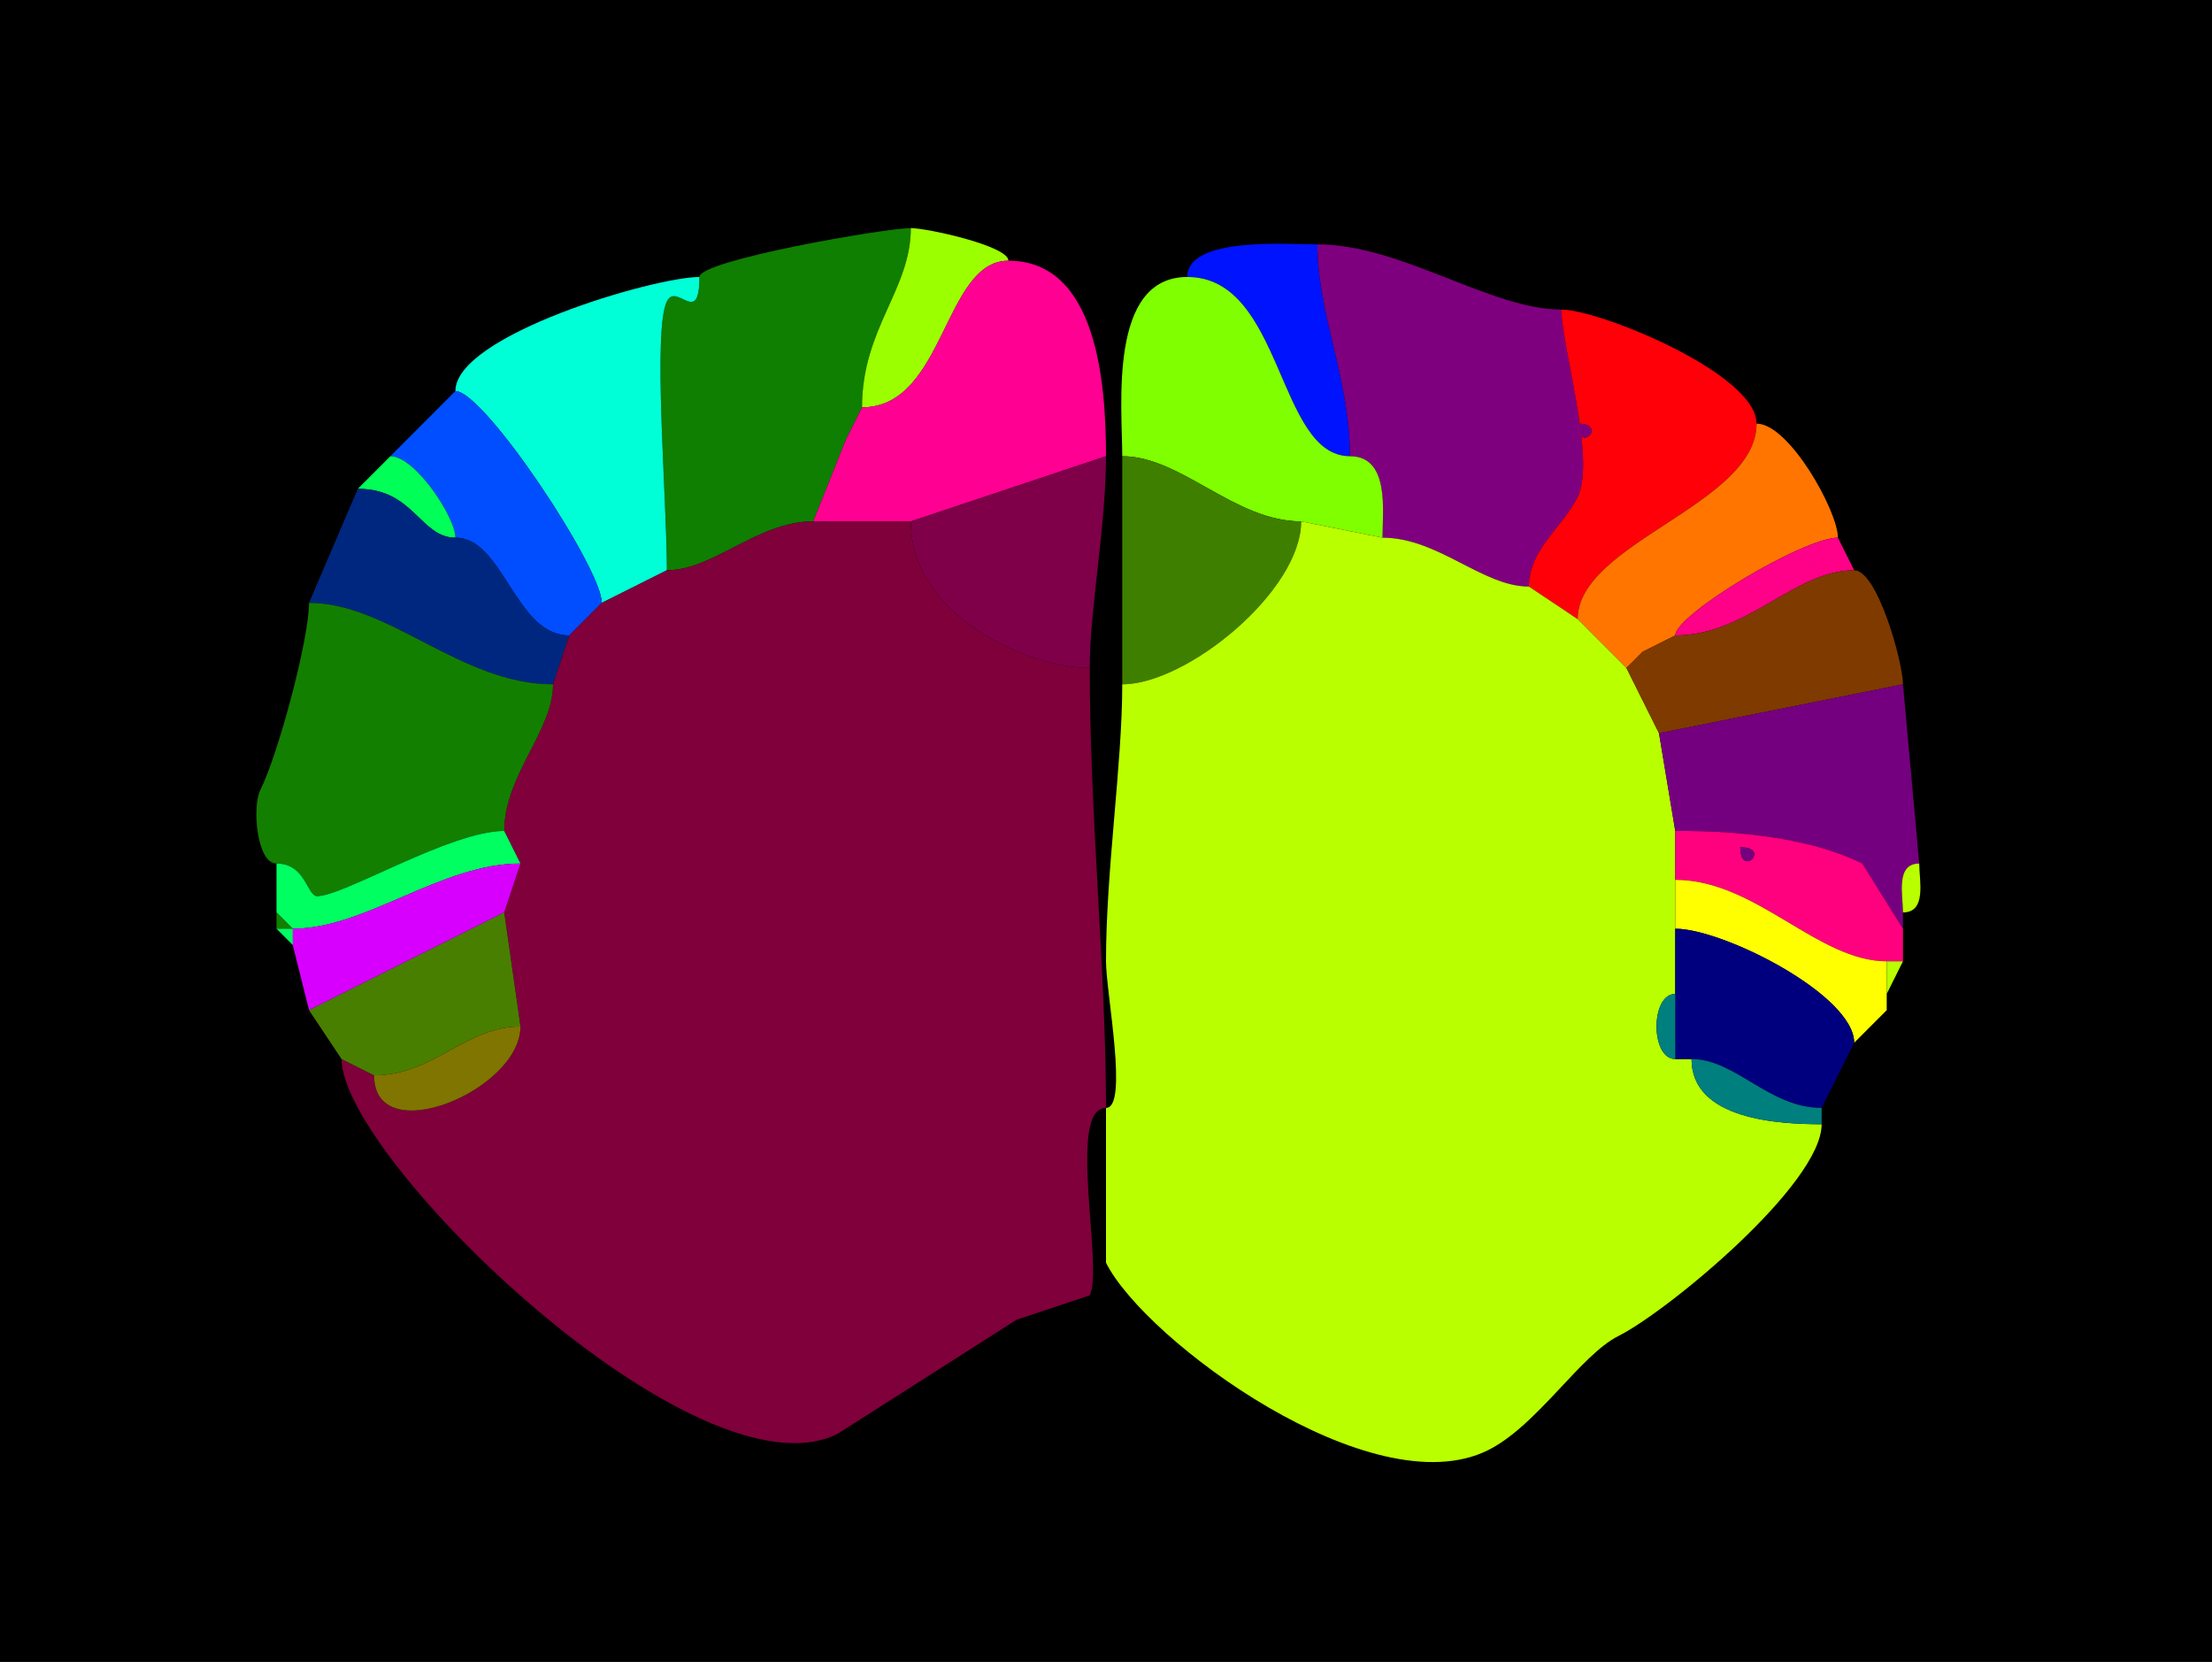<?xml version="1.0" encoding="UTF-8"?>
<svg xmlns="http://www.w3.org/2000/svg" xmlns:xlink="http://www.w3.org/1999/xlink" width="430px" height="323px" viewBox="0 0 430 323" version="1.1">
<g id="surface1">
<rect x="0" y="0" width="430" height="323" style="fill:rgb(0%,0%,0%);fill-opacity:1;stroke:none;"/>
<path style=" stroke:none;fill-rule:nonzero;fill:rgb(5.49%,49.804%,0%);fill-opacity:1;" d="M 158.09 101.332 C 147.273 101.332 138.676 110.832 129.633 110.832 C 129.633 96.949 126.836 64.184 129.633 58.582 C 131.551 54.742 135.957 63.711 135.957 53.832 C 135.957 50.582 172.07 44.332 177.059 44.332 C 177.059 56.312 167.574 63.832 167.574 79.168 C 167.574 79.168 164.41 85.5 164.41 85.5 C 164.41 85.5 158.09 101.332 158.09 101.332 Z M 158.09 101.332 "/>
<path style=" stroke:none;fill-rule:nonzero;fill:rgb(61.176%,100%,0%);fill-opacity:1;" d="M 196.031 50.668 C 183.43 50.668 183.715 79.168 167.574 79.168 C 167.574 63.832 177.059 56.312 177.059 44.332 C 180.176 44.332 196.031 47.777 196.031 50.668 Z M 196.031 50.668 "/>
<path style=" stroke:none;fill-rule:nonzero;fill:rgb(0%,7.451%,100%);fill-opacity:1;" d="M 230.809 53.832 C 249.477 53.832 248.234 88.668 262.426 88.668 C 262.426 73.582 256.102 61.027 256.102 47.5 C 250.098 47.5 230.809 45.953 230.809 53.832 Z M 230.809 53.832 "/>
<path style=" stroke:none;fill-rule:nonzero;fill:rgb(49.804%,0%,49.804%);fill-opacity:1;" d="M 268.75 104.5 C 279.566 104.5 288.164 114 297.207 114 C 297.207 106.809 303.73 102.516 306.691 96.582 C 310.293 89.367 303.531 67.168 303.531 60.168 C 289.723 60.168 272.422 47.5 256.102 47.5 C 256.102 61.027 262.426 73.582 262.426 88.668 C 270.207 88.668 268.75 99.363 268.75 104.5 Z M 268.75 104.5 "/>
<path style=" stroke:none;fill-rule:nonzero;fill:rgb(100%,0%,57.255%);fill-opacity:1;" d="M 158.09 101.332 C 165.715 101.332 169.43 101.332 177.059 101.332 C 177.059 101.332 215 88.668 215 88.668 C 215 74.422 213.234 50.668 196.031 50.668 C 183.43 50.668 183.715 79.168 167.574 79.168 C 167.574 79.168 164.41 85.5 164.41 85.5 C 164.41 85.5 158.09 101.332 158.09 101.332 Z M 158.09 101.332 "/>
<path style=" stroke:none;fill-rule:nonzero;fill:rgb(0%,100%,84.314%);fill-opacity:1;" d="M 129.633 110.832 L 116.984 117.168 C 116.984 110.449 94.117 76 88.531 76 C 88.531 65.141 127.172 53.832 135.957 53.832 C 135.957 63.711 131.551 54.742 129.633 58.582 C 126.836 64.184 129.633 96.949 129.633 110.832 Z M 129.633 110.832 "/>
<path style=" stroke:none;fill-rule:nonzero;fill:rgb(49.804%,100%,0%);fill-opacity:1;" d="M 252.941 101.332 L 268.75 104.5 C 268.75 99.363 270.207 88.668 262.426 88.668 C 248.234 88.668 249.477 53.832 230.809 53.832 C 215.398 53.832 218.16 79.105 218.16 88.668 C 229.59 88.668 239.977 101.332 252.941 101.332 Z M 252.941 101.332 "/>
<path style=" stroke:none;fill-rule:evenodd;fill:rgb(100%,0%,3.529%);fill-opacity:1;" d="M 306.691 82.332 C 306.691 88.445 312.793 82.332 306.691 82.332 M 297.207 114 L 306.691 120.332 C 306.691 105.516 341.469 98.055 341.469 82.332 C 341.469 72.605 310.91 60.168 303.531 60.168 C 303.531 67.168 310.293 89.367 306.691 96.582 C 303.73 102.516 297.207 106.809 297.207 114 Z M 297.207 114 "/>
<path style=" stroke:none;fill-rule:nonzero;fill:rgb(0%,30.588%,100%);fill-opacity:1;" d="M 116.984 117.168 L 110.66 123.5 C 100.121 123.5 97.883 104.5 88.531 104.5 C 88.531 100.551 80.73 88.668 75.883 88.668 C 75.883 88.668 88.531 76 88.531 76 C 94.117 76 116.984 110.449 116.984 117.168 Z M 116.984 117.168 "/>
<path style=" stroke:none;fill-rule:nonzero;fill:rgb(61.176%,100%,0%);fill-opacity:1;" d="M 167.574 79.168 L 164.41 85.5 C 164.41 85.5 167.574 79.168 167.574 79.168 Z M 167.574 79.168 "/>
<path style=" stroke:none;fill-rule:nonzero;fill:rgb(49.804%,0%,49.804%);fill-opacity:1;" d="M 306.691 82.332 C 306.691 88.445 312.793 82.332 306.691 82.332 Z M 306.691 82.332 "/>
<path style=" stroke:none;fill-rule:nonzero;fill:rgb(100%,45.882%,0%);fill-opacity:1;" d="M 319.34 126.668 L 316.176 129.832 C 316.176 129.832 306.691 120.332 306.691 120.332 C 306.691 105.516 341.469 98.055 341.469 82.332 C 347.809 82.332 357.281 99.367 357.281 104.5 C 350.543 104.5 325.66 119.457 325.66 123.5 C 325.66 123.5 319.34 126.668 319.34 126.668 Z M 319.34 126.668 "/>
<path style=" stroke:none;fill-rule:nonzero;fill:rgb(0%,100%,34.118%);fill-opacity:1;" d="M 69.559 95 C 80.48 95 81.684 104.5 88.531 104.5 C 88.531 100.551 80.73 88.668 75.883 88.668 C 75.883 88.668 69.559 95 69.559 95 Z M 69.559 95 "/>
<path style=" stroke:none;fill-rule:nonzero;fill:rgb(49.804%,0%,28.627%);fill-opacity:1;" d="M 177.059 101.332 C 177.059 119.969 200.363 129.832 211.84 129.832 C 211.84 118.344 215 102.23 215 88.668 C 215 88.668 177.059 101.332 177.059 101.332 Z M 177.059 101.332 "/>
<path style=" stroke:none;fill-rule:nonzero;fill:rgb(24.706%,49.804%,0%);fill-opacity:1;" d="M 252.941 101.332 C 252.941 114.848 230.766 133 218.16 133 C 218.16 133 218.16 88.668 218.16 88.668 C 229.59 88.668 239.977 101.332 252.941 101.332 Z M 252.941 101.332 "/>
<path style=" stroke:none;fill-rule:nonzero;fill:rgb(0%,15.294%,49.804%);fill-opacity:1;" d="M 110.66 123.5 L 107.5 133 C 89.566 133 75.676 117.168 60.074 117.168 C 60.074 117.168 69.559 95 69.559 95 C 80.48 95 81.684 104.5 88.531 104.5 C 97.883 104.5 100.121 123.5 110.66 123.5 Z M 110.66 123.5 "/>
<path style=" stroke:none;fill-rule:nonzero;fill:rgb(49.804%,0%,22.745%);fill-opacity:1;" d="M 66.398 205.832 L 72.719 209 C 72.719 223.711 101.176 211.91 101.176 199.5 C 101.176 199.5 98.016 177.332 98.016 177.332 C 98.016 177.332 101.176 167.832 101.176 167.832 C 101.176 167.832 98.016 161.5 98.016 161.5 C 98.016 150.668 107.5 142.055 107.5 133 C 107.5 133 110.66 123.5 110.66 123.5 C 110.66 123.5 116.984 117.168 116.984 117.168 C 116.984 117.168 129.633 110.832 129.633 110.832 C 138.676 110.832 147.273 101.332 158.09 101.332 C 165.715 101.332 169.43 101.332 177.059 101.332 C 177.059 119.969 200.363 129.832 211.84 129.832 C 211.84 158.301 215 188.883 215 215.332 C 207.328 215.332 214.559 246.297 211.84 251.75 C 211.84 251.75 197.609 256.5 197.609 256.5 C 197.609 256.5 162.832 278.668 162.832 278.668 C 135.586 292.312 66.398 225.121 66.398 205.832 Z M 66.398 205.832 "/>
<path style=" stroke:none;fill-rule:nonzero;fill:rgb(72.941%,100%,0%);fill-opacity:1;" d="M 215 215.332 L 215 245.418 C 222.504 260.445 266.758 293.121 289.301 281.832 C 298.828 277.062 307.258 263.34 314.594 259.668 C 324.125 254.895 354.117 230.152 354.117 218.5 C 346.113 218.5 328.824 217.715 328.824 205.832 C 328.824 205.832 325.66 205.832 325.66 205.832 C 320.809 205.832 320.809 193.168 325.66 193.168 C 325.66 193.168 325.66 180.5 325.66 180.5 C 325.66 180.5 325.66 171 325.66 171 C 325.66 171 325.66 161.5 325.66 161.5 C 325.66 161.5 322.5 142.5 322.5 142.5 C 322.5 142.5 316.176 129.832 316.176 129.832 C 316.176 129.832 306.691 120.332 306.691 120.332 C 306.691 120.332 297.207 114 297.207 114 C 288.164 114 279.566 104.5 268.75 104.5 C 268.75 104.5 252.941 101.332 252.941 101.332 C 252.941 114.848 230.766 133 218.16 133 C 218.16 148.574 215 169.141 215 186.832 C 215 192.922 219.43 215.332 215 215.332 Z M 215 215.332 "/>
<path style=" stroke:none;fill-rule:nonzero;fill:rgb(100%,0%,53.333%);fill-opacity:1;" d="M 360.441 110.832 C 348.84 110.832 339.742 123.5 325.66 123.5 C 325.66 119.457 350.543 104.5 357.281 104.5 C 357.281 104.5 360.441 110.832 360.441 110.832 Z M 360.441 110.832 "/>
<path style=" stroke:none;fill-rule:nonzero;fill:rgb(49.804%,22.745%,0%);fill-opacity:1;" d="M 369.926 133 L 322.5 142.5 C 322.5 142.5 316.176 129.832 316.176 129.832 C 316.176 129.832 319.34 126.668 319.34 126.668 C 319.34 126.668 325.66 123.5 325.66 123.5 C 339.742 123.5 348.84 110.832 360.441 110.832 C 364.961 110.832 369.926 128.742 369.926 133 Z M 369.926 133 "/>
<path style=" stroke:none;fill-rule:nonzero;fill:rgb(7.451%,49.804%,0%);fill-opacity:1;" d="M 98.016 161.5 C 87.543 161.5 66.844 174.168 61.656 174.168 C 59.66 174.168 59.477 167.832 53.75 167.832 C 49.895 167.832 48.996 156.773 50.59 153.582 C 54.109 146.531 60.074 124.242 60.074 117.168 C 75.676 117.168 89.566 133 107.5 133 C 107.5 142.055 98.016 150.668 98.016 161.5 Z M 98.016 161.5 "/>
<path style=" stroke:none;fill-rule:nonzero;fill:rgb(100%,0%,53.333%);fill-opacity:1;" d="M 325.66 123.5 L 319.34 126.668 C 319.34 126.668 325.66 123.5 325.66 123.5 Z M 325.66 123.5 "/>
<path style=" stroke:none;fill-rule:nonzero;fill:rgb(45.882%,0%,49.804%);fill-opacity:1;" d="M 369.926 177.332 L 369.926 180.5 C 369.926 180.5 362.023 167.832 362.023 167.832 C 348.773 161.199 329.285 161.5 325.66 161.5 C 325.66 161.5 322.5 142.5 322.5 142.5 C 322.5 142.5 369.926 133 369.926 133 C 369.926 133 373.09 167.832 373.09 167.832 C 368.43 167.832 369.926 174.016 369.926 177.332 Z M 369.926 177.332 "/>
<path style=" stroke:none;fill-rule:evenodd;fill:rgb(100%,0%,49.804%);fill-opacity:1;" d="M 338.309 164.668 C 338.309 170.777 344.41 164.668 338.309 164.668 M 366.766 186.832 L 369.926 186.832 C 369.926 186.832 369.926 180.5 369.926 180.5 C 369.926 180.5 362.023 167.832 362.023 167.832 C 348.773 161.199 329.285 161.5 325.66 161.5 C 325.66 161.5 325.66 171 325.66 171 C 341.32 171 353.324 186.832 366.766 186.832 Z M 366.766 186.832 "/>
<path style=" stroke:none;fill-rule:nonzero;fill:rgb(0%,100%,38.039%);fill-opacity:1;" d="M 53.75 177.332 L 56.91 180.5 C 71.117 180.5 85.691 167.832 101.176 167.832 C 101.176 167.832 98.016 161.5 98.016 161.5 C 87.543 161.5 66.844 174.168 61.656 174.168 C 59.66 174.168 59.477 167.832 53.75 167.832 C 53.75 167.832 53.75 177.332 53.75 177.332 Z M 53.75 177.332 "/>
<path style=" stroke:none;fill-rule:nonzero;fill:rgb(45.882%,0%,49.804%);fill-opacity:1;" d="M 338.309 164.668 C 338.309 170.777 344.41 164.668 338.309 164.668 Z M 338.309 164.668 "/>
<path style=" stroke:none;fill-rule:nonzero;fill:rgb(84.314%,0%,100%);fill-opacity:1;" d="M 56.91 183.668 L 60.074 196.332 C 60.074 196.332 98.016 177.332 98.016 177.332 C 98.016 177.332 101.176 167.832 101.176 167.832 C 85.691 167.832 71.117 180.5 56.91 180.5 C 56.91 180.5 56.91 183.668 56.91 183.668 Z M 56.91 183.668 "/>
<path style=" stroke:none;fill-rule:nonzero;fill:rgb(72.941%,100%,0%);fill-opacity:1;" d="M 373.09 167.832 C 368.43 167.832 369.926 174.016 369.926 177.332 C 374.582 177.332 373.09 171.152 373.09 167.832 Z M 373.09 167.832 "/>
<path style=" stroke:none;fill-rule:nonzero;fill:rgb(100%,100%,0%);fill-opacity:1;" d="M 363.602 199.5 L 360.441 202.668 C 360.441 193.395 335 180.5 325.66 180.5 C 325.66 180.5 325.66 171 325.66 171 C 341.32 171 353.324 186.832 366.766 186.832 C 366.766 186.832 366.766 193.168 366.766 193.168 C 366.766 193.168 366.766 196.332 366.766 196.332 C 366.766 196.332 363.602 199.5 363.602 199.5 Z M 363.602 199.5 "/>
<path style=" stroke:none;fill-rule:nonzero;fill:rgb(7.451%,49.804%,0%);fill-opacity:1;" d="M 53.75 180.5 L 56.91 180.5 C 56.91 180.5 53.75 177.332 53.75 177.332 C 53.75 177.332 53.75 180.5 53.75 180.5 Z M 53.75 180.5 "/>
<path style=" stroke:none;fill-rule:nonzero;fill:rgb(28.627%,49.804%,0%);fill-opacity:1;" d="M 66.398 205.832 L 72.719 209 C 84.254 209 90.453 199.5 101.176 199.5 C 101.176 199.5 98.016 177.332 98.016 177.332 C 98.016 177.332 60.074 196.332 60.074 196.332 C 60.074 196.332 66.398 205.832 66.398 205.832 Z M 66.398 205.832 "/>
<path style=" stroke:none;fill-rule:nonzero;fill:rgb(0%,100%,38.039%);fill-opacity:1;" d="M 56.91 180.5 L 56.91 183.668 C 56.91 183.668 53.75 180.5 53.75 180.5 C 53.75 180.5 56.91 180.5 56.91 180.5 Z M 56.91 180.5 "/>
<path style=" stroke:none;fill-rule:nonzero;fill:rgb(0%,0%,49.804%);fill-opacity:1;" d="M 328.824 205.832 C 337.359 205.832 343.879 215.332 354.117 215.332 C 354.117 215.332 360.441 202.668 360.441 202.668 C 360.441 193.395 335 180.5 325.66 180.5 C 325.66 180.5 325.66 193.168 325.66 193.168 C 325.66 193.168 325.66 205.832 325.66 205.832 C 325.66 205.832 328.824 205.832 328.824 205.832 Z M 328.824 205.832 "/>
<path style=" stroke:none;fill-rule:nonzero;fill:rgb(72.941%,100%,0%);fill-opacity:1;" d="M 369.926 186.832 L 366.766 193.168 C 366.766 193.168 366.766 186.832 366.766 186.832 C 366.766 186.832 369.926 186.832 369.926 186.832 Z M 369.926 186.832 "/>
<path style=" stroke:none;fill-rule:nonzero;fill:rgb(0%,49.804%,49.804%);fill-opacity:1;" d="M 325.66 193.168 C 320.809 193.168 320.809 205.832 325.66 205.832 C 325.66 205.832 325.66 193.168 325.66 193.168 Z M 325.66 193.168 "/>
<path style=" stroke:none;fill-rule:nonzero;fill:rgb(72.941%,100%,0%);fill-opacity:1;" d="M 366.766 196.332 L 363.602 199.5 C 363.602 199.5 366.766 196.332 366.766 196.332 Z M 366.766 196.332 "/>
<path style=" stroke:none;fill-rule:nonzero;fill:rgb(49.804%,45.882%,0%);fill-opacity:1;" d="M 101.176 199.5 C 90.453 199.5 84.254 209 72.719 209 C 72.719 223.711 101.176 211.91 101.176 199.5 Z M 101.176 199.5 "/>
<path style=" stroke:none;fill-rule:nonzero;fill:rgb(0%,49.804%,49.804%);fill-opacity:1;" d="M 354.117 215.332 L 354.117 218.5 C 346.113 218.5 328.824 217.715 328.824 205.832 C 337.359 205.832 343.879 215.332 354.117 215.332 Z M 354.117 215.332 "/>
</g>
</svg>
